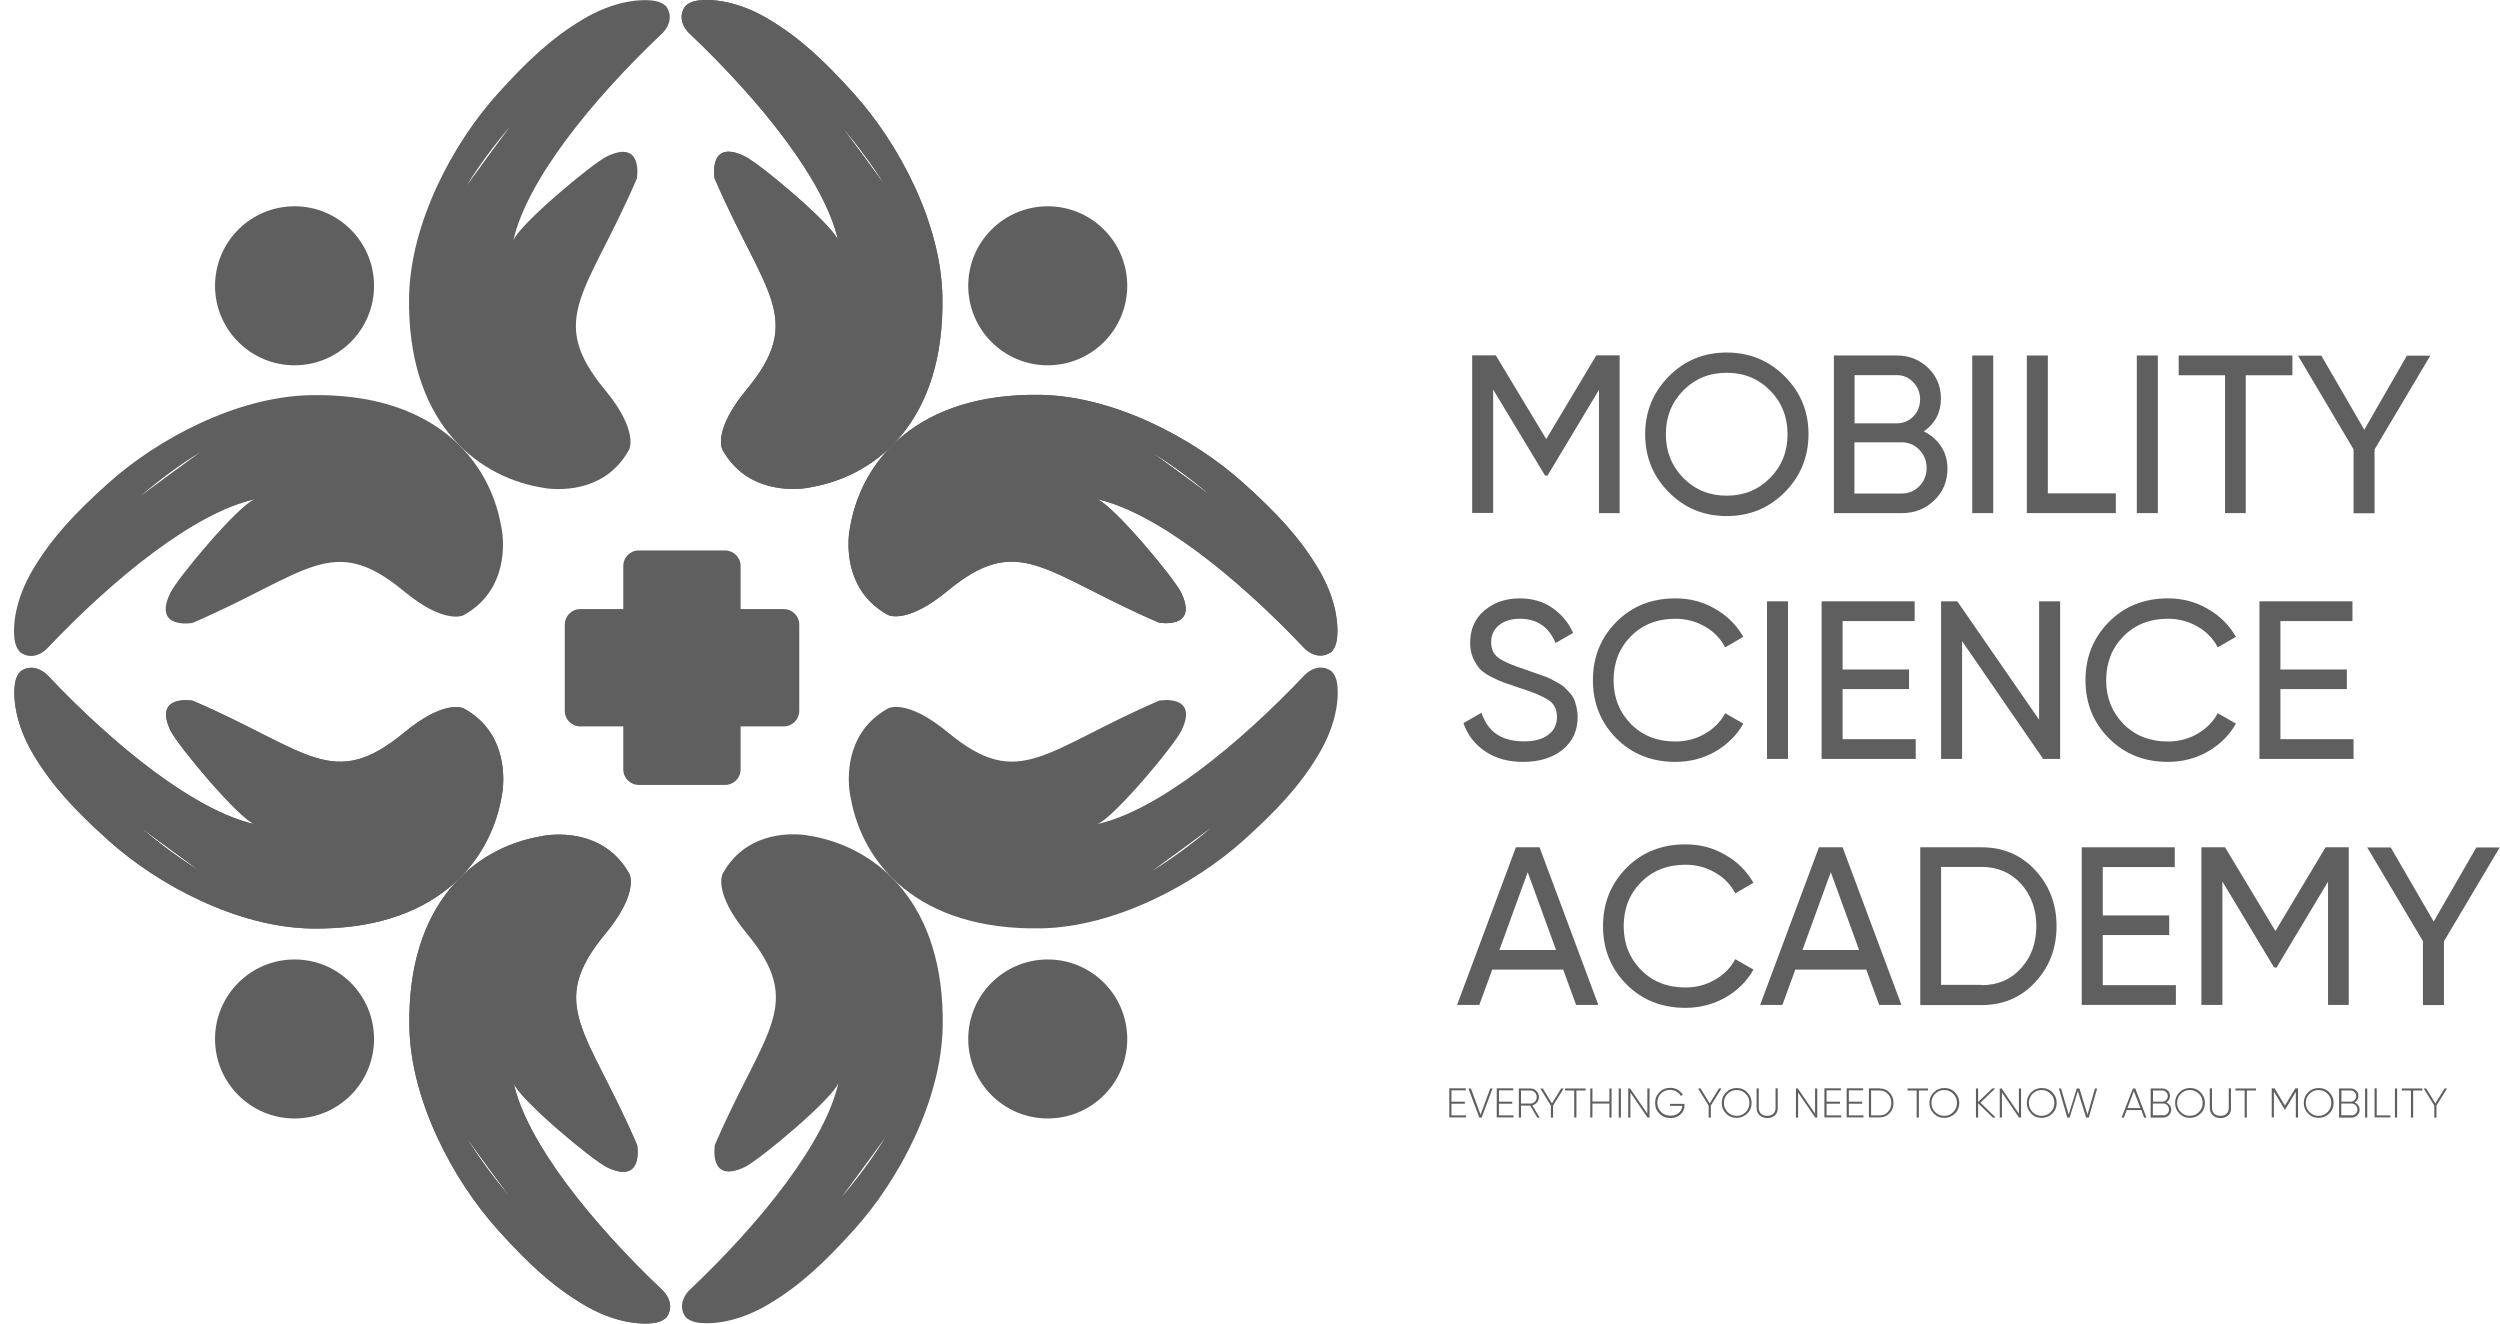<svg width="136" height="72" viewBox="0 0 136 72" fill="none" xmlns="http://www.w3.org/2000/svg">
<path d="M56.997 19.872C59.385 19.872 61.322 17.936 61.322 15.547C61.322 13.159 59.385 11.222 56.997 11.222C54.608 11.222 52.672 13.159 52.672 15.547C52.672 17.936 54.608 19.872 56.997 19.872Z" fill="#605F5F"/>
<path d="M16.023 60.845C18.412 60.845 20.348 58.909 20.348 56.52C20.348 54.132 18.412 52.195 16.023 52.195C13.635 52.195 11.698 54.132 11.698 56.52C11.698 58.909 13.635 60.845 16.023 60.845Z" fill="#605F5F"/>
<path d="M56.997 60.845C59.385 60.845 61.322 58.909 61.322 56.52C61.322 54.132 59.385 52.195 56.997 52.195C54.608 52.195 52.672 54.132 52.672 56.52C52.672 58.909 54.608 60.845 56.997 60.845Z" fill="#605F5F"/>
<path d="M16.023 19.872C18.412 19.872 20.348 17.936 20.348 15.547C20.348 13.159 18.412 11.222 16.023 11.222C13.635 11.222 11.698 13.159 11.698 15.547C11.698 17.936 13.635 19.872 16.023 19.872Z" fill="#605F5F"/>
<path d="M46.264 28.565C46.239 28.717 46.214 28.869 46.188 29.022C46.087 29.995 46.121 32.255 48.313 33.457C48.389 33.491 49.396 33.922 51.546 32.145C55.448 28.92 56.776 31.172 63.048 33.871C63.048 33.871 65.207 34.252 64.267 32.263C63.878 31.442 60.518 27.43 59.671 27.151C62.921 27.879 67.289 31.383 70.962 35.268C70.962 35.268 71.656 36.004 72.418 35.471C72.579 35.31 72.672 35.099 72.714 34.853C72.841 34.083 72.722 32.619 71.707 30.926C70.683 29.216 69.447 27.904 67.653 26.288C64.969 23.867 60.645 21.557 56.616 21.48C49.912 21.37 46.916 25.035 46.264 28.565ZM65.875 26.965C64.758 26.136 63.641 25.323 62.676 24.62C63.725 25.264 64.8 26.051 65.875 26.965Z" fill="#605F5F"/>
<path d="M51.267 16.14C51.191 12.111 48.88 7.794 46.459 5.103C44.843 3.309 43.531 2.073 41.821 1.049C40.128 0.033 38.664 -0.085 37.894 0.042C37.648 0.084 37.437 0.177 37.276 0.338C36.734 1.099 37.479 1.794 37.479 1.794C41.356 5.467 44.868 9.834 45.596 13.084C45.317 12.238 41.305 8.869 40.484 8.488C38.495 7.549 38.876 9.707 38.876 9.707C41.576 15.979 43.836 17.308 40.602 21.209C38.825 23.359 39.257 24.366 39.29 24.443C40.501 26.643 42.761 26.669 43.725 26.567C43.878 26.55 44.03 26.525 44.182 26.491C47.737 25.848 51.394 22.852 51.267 16.14ZM48.144 10.088C47.441 9.123 46.629 8.006 45.799 6.889C46.713 7.972 47.5 9.039 48.144 10.088Z" fill="#605F5F"/>
<path d="M27.272 43.427C27.297 43.275 27.323 43.122 27.348 42.97C27.449 41.996 27.416 39.737 25.223 38.535C25.147 38.501 24.14 38.069 21.99 39.847C18.088 43.071 16.76 40.82 10.488 38.12C10.488 38.12 8.33 37.739 9.269 39.728C9.658 40.549 13.019 44.561 13.865 44.84C10.615 44.112 6.248 40.608 2.574 36.724C2.574 36.724 1.88 35.987 1.119 36.52C0.958 36.681 0.865 36.893 0.822 37.138C0.695 37.908 0.814 39.373 1.829 41.066C2.854 42.775 4.089 44.087 5.884 45.704C8.567 48.124 12.892 50.435 16.92 50.511C23.624 50.621 26.62 46.965 27.272 43.427ZM7.661 45.027C8.778 45.856 9.895 46.669 10.86 47.371C9.811 46.728 8.744 45.949 7.661 45.027Z" fill="#605F5F"/>
<path d="M22.27 55.861C22.346 59.889 24.656 64.206 27.077 66.897C28.694 68.692 30.006 69.927 31.715 70.951C33.408 71.967 34.872 72.086 35.642 71.959C35.888 71.916 36.099 71.823 36.26 71.662C36.802 70.901 36.057 70.207 36.057 70.207C32.181 66.533 28.668 62.166 27.94 58.916C28.22 59.762 32.231 63.131 33.052 63.512C35.041 64.451 34.661 62.293 34.661 62.293C31.961 56.021 29.701 54.693 32.934 50.791C34.711 48.641 34.28 47.634 34.246 47.557C33.035 45.357 30.776 45.331 29.811 45.433C29.659 45.45 29.506 45.475 29.354 45.509C25.807 46.144 22.143 49.149 22.27 55.861ZM25.393 61.912C26.095 62.877 26.908 63.994 27.737 65.111C26.823 64.028 26.036 62.953 25.393 61.912Z" fill="#605F5F"/>
<path d="M46.264 28.565C46.239 28.717 46.214 28.869 46.188 29.022C46.087 29.995 46.121 32.255 48.313 33.457C48.389 33.491 49.396 33.922 51.546 32.145C55.448 28.92 56.776 31.172 63.048 33.871C63.048 33.871 65.207 34.252 64.267 32.263C63.878 31.442 60.518 27.43 59.671 27.151C62.921 27.879 67.289 31.383 70.962 35.268C70.962 35.268 71.656 36.004 72.418 35.471C72.579 35.31 72.672 35.099 72.714 34.853C72.841 34.083 72.722 32.619 71.707 30.926C70.683 29.216 69.447 27.904 67.653 26.288C64.969 23.867 60.645 21.557 56.616 21.48C49.912 21.37 46.916 25.035 46.264 28.565ZM65.875 26.965C64.758 26.136 63.641 25.323 62.676 24.62C63.725 25.264 64.8 26.051 65.875 26.965Z" fill="#605F5F"/>
<path d="M51.267 16.14C51.191 12.111 48.88 7.794 46.459 5.103C44.843 3.309 43.531 2.073 41.821 1.049C40.128 0.033 38.664 -0.085 37.894 0.042C37.648 0.084 37.437 0.177 37.276 0.338C36.734 1.099 37.479 1.794 37.479 1.794C41.356 5.467 44.868 9.834 45.596 13.084C45.317 12.238 41.305 8.869 40.484 8.488C38.495 7.549 38.876 9.707 38.876 9.707C41.576 15.979 43.836 17.308 40.602 21.209C38.825 23.359 39.257 24.366 39.29 24.443C40.501 26.643 42.761 26.669 43.725 26.567C43.878 26.55 44.03 26.525 44.182 26.491C47.737 25.848 51.394 22.852 51.267 16.14ZM48.144 10.088C47.441 9.123 46.629 8.006 45.799 6.889C46.713 7.972 47.5 9.039 48.144 10.088Z" fill="#605F5F"/>
<path d="M27.272 43.427C27.297 43.275 27.323 43.122 27.348 42.97C27.449 41.996 27.416 39.737 25.223 38.535C25.147 38.501 24.14 38.069 21.99 39.847C18.088 43.071 16.76 40.82 10.488 38.12C10.488 38.12 8.33 37.739 9.269 39.728C9.658 40.549 13.019 44.561 13.865 44.84C10.615 44.112 6.248 40.608 2.574 36.724C2.574 36.724 1.88 35.987 1.119 36.52C0.958 36.681 0.865 36.893 0.822 37.138C0.695 37.908 0.814 39.373 1.829 41.066C2.854 42.775 4.089 44.087 5.884 45.704C8.567 48.124 12.892 50.435 16.92 50.511C23.624 50.621 26.62 46.965 27.272 43.427ZM7.661 45.027C8.778 45.856 9.895 46.669 10.86 47.371C9.811 46.728 8.744 45.949 7.661 45.027Z" fill="#605F5F"/>
<path d="M22.27 55.861C22.346 59.889 24.656 64.206 27.077 66.897C28.694 68.692 30.006 69.927 31.715 70.951C33.408 71.967 34.872 72.086 35.642 71.959C35.888 71.916 36.099 71.823 36.26 71.662C36.802 70.901 36.057 70.207 36.057 70.207C32.181 66.533 28.668 62.166 27.94 58.916C28.22 59.762 32.231 63.131 33.052 63.512C35.041 64.451 34.661 62.293 34.661 62.293C31.961 56.021 29.701 54.693 32.934 50.791C34.711 48.641 34.28 47.634 34.246 47.557C33.035 45.357 30.776 45.331 29.811 45.433C29.659 45.45 29.506 45.475 29.354 45.509C25.807 46.144 22.143 49.149 22.27 55.861ZM25.393 61.912C26.095 62.877 26.908 63.994 27.737 65.111C26.823 64.028 26.036 62.953 25.393 61.912Z" fill="#605F5F"/>
<path d="M44.199 45.492C44.047 45.467 43.895 45.442 43.742 45.416C42.769 45.315 40.509 45.349 39.307 47.541C39.273 47.617 38.842 48.624 40.619 50.774C43.844 54.676 41.593 56.005 38.892 62.276C38.892 62.276 38.512 64.434 40.501 63.495C41.322 63.106 45.334 59.746 45.613 58.899C44.885 62.149 41.381 66.517 37.496 70.19C37.496 70.19 36.76 70.884 37.293 71.646C37.454 71.806 37.665 71.9 37.911 71.942C38.681 72.069 40.145 71.95 41.838 70.935C43.548 69.911 44.859 68.675 46.476 66.881C48.897 64.198 51.207 59.873 51.284 55.844C51.394 49.149 47.737 46.144 44.199 45.492ZM45.799 65.103C46.629 63.986 47.441 62.869 48.144 61.904C47.5 62.953 46.713 64.028 45.799 65.103Z" fill="#605F5F"/>
<path d="M56.633 50.503C60.661 50.427 64.978 48.116 67.669 45.696C69.464 44.079 70.7 42.767 71.724 41.057C72.739 39.365 72.858 37.9 72.731 37.13C72.689 36.885 72.595 36.673 72.435 36.512C71.673 35.971 70.979 36.715 70.979 36.715C67.305 40.592 62.938 44.104 59.688 44.832C60.535 44.553 63.903 40.541 64.284 39.72C65.223 37.731 63.065 38.112 63.065 38.112C56.794 40.812 55.465 43.072 51.563 39.839C49.413 38.061 48.406 38.493 48.33 38.527C46.129 39.737 46.104 41.997 46.205 42.962C46.222 43.114 46.248 43.267 46.282 43.419C46.916 46.965 49.912 50.621 56.633 50.503ZM62.676 47.38C63.641 46.677 64.758 45.865 65.875 45.035C64.8 45.95 63.725 46.728 62.676 47.38Z" fill="#605F5F"/>
<path d="M29.337 26.5C29.489 26.525 29.642 26.55 29.794 26.576C30.767 26.677 33.027 26.644 34.229 24.451C34.263 24.375 34.694 23.368 32.917 21.218C29.692 17.317 31.944 15.988 34.644 9.716C34.644 9.716 35.025 7.558 33.036 8.497C32.215 8.887 28.203 12.247 27.923 13.093C28.651 9.843 32.155 5.476 36.04 1.802C36.04 1.802 36.777 1.108 36.243 0.347C36.083 0.186 35.871 0.093 35.626 0.05C34.855 -0.077 33.391 0.042 31.698 1.058C29.989 2.082 28.677 3.317 27.06 5.112C24.64 7.795 22.329 12.12 22.253 16.148C22.143 22.852 25.808 25.848 29.337 26.5ZM27.737 6.889C26.908 8.006 26.095 9.124 25.393 10.088C26.036 9.039 26.823 7.972 27.737 6.889Z" fill="#605F5F"/>
<path d="M16.904 21.497C12.875 21.573 8.558 23.884 5.867 26.305C4.072 27.921 2.837 29.233 1.813 30.943C0.797 32.636 0.678 34.1 0.805 34.87C0.848 35.116 0.941 35.327 1.102 35.488C1.863 36.03 2.557 35.285 2.557 35.285C6.231 31.409 10.598 27.896 13.848 27.168C13.002 27.447 9.633 31.459 9.252 32.28C8.313 34.269 10.471 33.888 10.471 33.888C16.743 31.188 18.072 28.929 21.973 32.162C24.123 33.939 25.13 33.508 25.207 33.474C27.407 32.263 27.433 30.003 27.331 29.039C27.314 28.886 27.289 28.734 27.255 28.582C26.62 25.035 23.624 21.37 16.904 21.497ZM10.86 24.62C9.896 25.323 8.778 26.136 7.661 26.965C8.744 26.051 9.811 25.264 10.86 24.62Z" fill="#605F5F"/>
<path d="M40.289 30.782V41.861C40.289 42.318 39.917 42.699 39.451 42.699H34.745C34.288 42.699 33.907 42.327 33.907 41.861V30.782C33.907 30.325 34.28 29.944 34.745 29.944H39.451C39.908 29.953 40.289 30.325 40.289 30.782Z" fill="#605F5F"/>
<path d="M42.642 39.517H31.563C31.106 39.517 30.725 39.145 30.725 38.679V33.973C30.725 33.516 31.097 33.135 31.563 33.135H42.642C43.099 33.135 43.48 33.508 43.48 33.973V38.679C43.471 39.145 43.099 39.517 42.642 39.517Z" fill="#605F5F"/>
<path d="M88.109 19.34V27.913H86.984V21.21L84.182 25.874L84.047 25.865L81.228 21.193V27.905H80.086V19.331H81.372L84.115 23.885L86.84 19.331H88.109V19.34Z" fill="#605F5F"/>
<path d="M97.09 26.779C96.226 27.642 95.177 28.074 93.933 28.074C92.688 28.074 91.639 27.642 90.784 26.779C89.929 25.915 89.497 24.866 89.497 23.63C89.497 22.386 89.929 21.337 90.784 20.473C91.639 19.61 92.688 19.178 93.933 19.178C95.177 19.178 96.226 19.61 97.09 20.473C97.953 21.337 98.384 22.386 98.384 23.63C98.376 24.857 97.953 25.907 97.09 26.779ZM91.571 26C92.206 26.643 92.993 26.965 93.933 26.965C94.872 26.965 95.659 26.643 96.294 26C96.929 25.357 97.242 24.57 97.242 23.63C97.242 22.682 96.929 21.887 96.294 21.243C95.659 20.6 94.872 20.279 93.933 20.279C92.993 20.279 92.206 20.6 91.571 21.243C90.936 21.887 90.623 22.682 90.623 23.63C90.623 24.57 90.945 25.357 91.571 26Z" fill="#605F5F"/>
<path d="M104.656 23.47C105.045 23.656 105.359 23.927 105.596 24.282C105.824 24.629 105.943 25.035 105.943 25.492C105.943 26.178 105.706 26.754 105.223 27.219C104.741 27.685 104.157 27.913 103.463 27.913H99.764V19.339H103.192C103.861 19.339 104.428 19.568 104.893 20.017C105.359 20.465 105.587 21.024 105.587 21.684C105.587 22.437 105.274 23.038 104.656 23.47ZM103.183 20.406H100.89V23.03H103.183C103.539 23.03 103.844 22.903 104.089 22.649C104.334 22.395 104.453 22.082 104.453 21.718C104.453 21.362 104.326 21.049 104.081 20.795C103.835 20.533 103.53 20.406 103.183 20.406ZM103.454 26.847C103.835 26.847 104.157 26.711 104.419 26.441C104.682 26.17 104.808 25.84 104.808 25.45C104.808 25.069 104.673 24.739 104.411 24.468C104.148 24.198 103.827 24.062 103.446 24.062H100.881V26.847H103.454Z" fill="#605F5F"/>
<path d="M107.288 19.339H108.431V27.913H107.288V19.339Z" fill="#605F5F"/>
<path d="M111.402 26.838H115.1V27.913H110.259V19.339H111.402V26.838Z" fill="#605F5F"/>
<path d="M116.243 19.339H117.386V27.913H116.243V19.339Z" fill="#605F5F"/>
<path d="M124.707 19.339V20.414H122.168V27.913H121.042V20.414H118.52V19.339H124.707Z" fill="#605F5F"/>
<path d="M132.214 19.339L129.176 24.451V27.922H128.033V24.443L125.011 19.348H126.281L128.617 23.377L130.936 19.348H132.214V19.339Z" fill="#605F5F"/>
<path d="M82.853 41.447C82.049 41.447 81.372 41.261 80.805 40.88C80.238 40.507 79.84 39.991 79.612 39.339L80.594 38.772C80.932 39.813 81.694 40.33 82.887 40.33C83.471 40.33 83.928 40.211 84.233 39.966C84.546 39.729 84.699 39.407 84.699 39.001C84.699 38.594 84.546 38.29 84.233 38.078C83.92 37.875 83.404 37.655 82.676 37.426C82.32 37.308 82.049 37.206 81.855 37.147C81.668 37.079 81.431 36.978 81.144 36.834C80.865 36.69 80.653 36.546 80.509 36.394C80.374 36.242 80.247 36.047 80.137 35.801C80.026 35.556 79.976 35.277 79.976 34.972C79.976 34.227 80.238 33.635 80.763 33.203C81.288 32.763 81.922 32.551 82.676 32.551C83.353 32.551 83.945 32.721 84.445 33.068C84.944 33.415 85.325 33.863 85.579 34.43L84.622 34.98C84.258 34.1 83.607 33.66 82.676 33.66C82.21 33.66 81.838 33.779 81.55 34.007C81.262 34.236 81.118 34.549 81.118 34.938C81.118 35.31 81.254 35.598 81.525 35.793C81.796 35.988 82.261 36.191 82.921 36.402C83.15 36.487 83.319 36.546 83.421 36.58C83.522 36.614 83.674 36.673 83.886 36.741C84.098 36.817 84.25 36.876 84.343 36.927C84.445 36.978 84.572 37.046 84.741 37.139C84.91 37.232 85.029 37.316 85.113 37.393C85.198 37.477 85.291 37.579 85.401 37.697C85.511 37.816 85.587 37.934 85.638 38.061C85.689 38.188 85.731 38.324 85.765 38.484C85.799 38.645 85.824 38.815 85.824 38.992C85.824 39.745 85.553 40.346 85.003 40.787C84.453 41.227 83.742 41.447 82.853 41.447Z" fill="#605F5F"/>
<path d="M91.139 41.447C89.844 41.447 88.77 41.015 87.923 40.16C87.077 39.305 86.654 38.247 86.654 37.003C86.654 35.751 87.077 34.701 87.923 33.838C88.77 32.983 89.844 32.551 91.139 32.551C91.927 32.551 92.646 32.737 93.298 33.118C93.958 33.491 94.466 33.999 94.838 34.642L93.848 35.217C93.603 34.743 93.239 34.362 92.748 34.083C92.265 33.804 91.724 33.66 91.139 33.66C90.149 33.66 89.345 33.982 88.719 34.616C88.093 35.251 87.779 36.047 87.779 37.003C87.779 37.951 88.093 38.738 88.719 39.382C89.345 40.016 90.149 40.338 91.139 40.338C91.732 40.338 92.265 40.194 92.748 39.915C93.23 39.636 93.603 39.263 93.848 38.798L94.838 39.365C94.483 39.999 93.966 40.507 93.306 40.888C92.646 41.261 91.927 41.447 91.139 41.447Z" fill="#605F5F"/>
<path d="M96.125 32.712H97.267V41.286H96.125V32.712Z" fill="#605F5F"/>
<path d="M100.238 40.211H104.216V41.286H99.096V32.712H104.157V33.787H100.238V36.42H103.852V37.486H100.238V40.211Z" fill="#605F5F"/>
<path d="M110.928 32.712H112.071V41.286H111.148L106.738 34.879V41.286H105.596V32.712H106.476L110.928 39.153V32.712Z" fill="#605F5F"/>
<path d="M117.936 41.447C116.641 41.447 115.566 41.015 114.72 40.16C113.873 39.305 113.45 38.247 113.45 37.003C113.45 35.751 113.873 34.701 114.72 33.838C115.566 32.983 116.641 32.551 117.936 32.551C118.723 32.551 119.442 32.737 120.094 33.118C120.754 33.491 121.262 33.999 121.635 34.642L120.644 35.217C120.399 34.743 120.035 34.362 119.544 34.083C119.062 33.804 118.52 33.66 117.936 33.66C116.946 33.66 116.142 33.982 115.515 34.616C114.889 35.251 114.576 36.047 114.576 37.003C114.576 37.951 114.889 38.738 115.515 39.382C116.142 40.016 116.946 40.338 117.936 40.338C118.52 40.338 119.062 40.194 119.544 39.915C120.026 39.636 120.399 39.263 120.644 38.798L121.635 39.365C121.279 39.999 120.763 40.507 120.103 40.888C119.442 41.261 118.715 41.447 117.936 41.447Z" fill="#605F5F"/>
<path d="M124.055 40.211H128.033V41.286H122.913V32.712H127.974V33.787H124.055V36.42H127.669V37.486H124.055V40.211Z" fill="#605F5F"/>
<path d="M85.74 54.667L85.037 52.746H81.178L80.475 54.667H79.265L82.464 46.093H83.751L86.95 54.667H85.74ZM81.567 51.679H84.648L83.107 47.447L81.567 51.679Z" fill="#605F5F"/>
<path d="M91.69 54.828C90.395 54.828 89.32 54.396 88.473 53.542C87.627 52.687 87.204 51.629 87.204 50.385C87.204 49.132 87.627 48.082 88.473 47.219C89.32 46.364 90.395 45.933 91.69 45.933C92.477 45.933 93.196 46.119 93.848 46.5C94.508 46.872 95.016 47.38 95.388 48.023L94.398 48.599C94.153 48.125 93.789 47.744 93.298 47.465C92.815 47.185 92.274 47.041 91.69 47.041C90.699 47.041 89.895 47.363 89.269 47.998C88.643 48.633 88.329 49.428 88.329 50.385C88.329 51.333 88.643 52.12 89.269 52.763C89.895 53.398 90.699 53.719 91.69 53.719C92.282 53.719 92.815 53.575 93.298 53.296C93.78 53.017 94.153 52.644 94.398 52.179L95.388 52.746C95.033 53.381 94.517 53.889 93.856 54.27C93.196 54.633 92.477 54.828 91.69 54.828Z" fill="#605F5F"/>
<path d="M102.227 54.667L101.524 52.746H97.665L96.963 54.667H95.752L98.951 46.093H100.238L103.437 54.667H102.227ZM98.054 51.679H101.135L99.595 47.447L98.054 51.679Z" fill="#605F5F"/>
<path d="M107.805 46.093C108.973 46.093 109.946 46.508 110.716 47.337C111.487 48.167 111.876 49.183 111.876 50.384C111.876 51.586 111.487 52.602 110.716 53.431C109.946 54.261 108.973 54.676 107.805 54.676H104.462V46.093H107.805ZM107.805 53.592C108.677 53.592 109.396 53.288 109.946 52.67C110.505 52.06 110.776 51.29 110.776 50.376C110.776 49.462 110.496 48.7 109.946 48.082C109.387 47.473 108.677 47.16 107.805 47.16H105.596V53.575H107.805V53.592Z" fill="#605F5F"/>
<path d="M114.39 53.592H118.368V54.667H113.247V46.093H118.308V47.168H114.39V49.8H118.004V50.867H114.39V53.592Z" fill="#605F5F"/>
<path d="M127.771 46.093V54.667H126.645V47.964L123.844 52.636L123.708 52.627L120.898 47.955V54.667H119.755V46.093H121.042L123.784 50.647L126.51 46.093H127.771Z" fill="#605F5F"/>
<path d="M135.989 46.093L132.951 51.205V54.676H131.808V51.197L128.778 46.102H130.056L132.392 50.13L134.711 46.102H135.989V46.093Z" fill="#605F5F"/>
<path d="M78.96 60.677H79.756V60.787H78.842V59.204H79.739V59.314H78.96V59.932H79.688V60.042H78.96V60.677Z" fill="#605F5F"/>
<path d="M80.475 60.796L79.883 59.213H80.018L80.543 60.643L81.068 59.213H81.195L80.602 60.796H80.475Z" fill="#605F5F"/>
<path d="M81.542 60.677H82.337V60.787H81.423V59.204H82.32V59.314H81.542V59.932H82.269V60.042H81.542V60.677Z" fill="#605F5F"/>
<path d="M83.624 60.796L83.243 60.144H82.743V60.796H82.625V59.213H83.251C83.378 59.213 83.488 59.255 83.581 59.348C83.674 59.441 83.717 59.551 83.717 59.678C83.717 59.788 83.683 59.882 83.615 59.966C83.547 60.051 83.463 60.102 83.361 60.136L83.759 60.804H83.624V60.796ZM82.743 59.323V60.034H83.251C83.344 60.034 83.429 60 83.497 59.932C83.564 59.865 83.598 59.78 83.598 59.678C83.598 59.577 83.564 59.501 83.497 59.425C83.429 59.357 83.344 59.323 83.251 59.323H82.743Z" fill="#605F5F"/>
<path d="M85.062 59.213L84.487 60.144V60.796H84.368V60.144L83.793 59.213H83.928L84.428 60.025L84.927 59.213H85.062Z" fill="#605F5F"/>
<path d="M86.256 59.213V59.323H85.757V60.796H85.638V59.323H85.139V59.213H86.256Z" fill="#605F5F"/>
<path d="M87.551 59.213H87.669V60.796H87.551V60.034H86.628V60.796H86.51V59.213H86.628V59.924H87.551V59.213Z" fill="#605F5F"/>
<path d="M88.059 59.213H88.177V60.796H88.059V59.213Z" fill="#605F5F"/>
<path d="M89.616 59.213H89.735V60.796H89.625L88.694 59.433V60.796H88.575V59.213H88.677L89.616 60.584V59.213Z" fill="#605F5F"/>
<path d="M91.639 60.059V60.118C91.639 60.313 91.571 60.482 91.427 60.618C91.283 60.753 91.106 60.821 90.877 60.821C90.632 60.821 90.437 60.745 90.276 60.584C90.115 60.423 90.039 60.237 90.039 60C90.039 59.763 90.115 59.577 90.276 59.416C90.428 59.255 90.632 59.179 90.869 59.179C91.013 59.179 91.148 59.213 91.266 59.28C91.385 59.348 91.478 59.441 91.546 59.56L91.436 59.619C91.385 59.517 91.309 59.441 91.199 59.382C91.097 59.323 90.979 59.289 90.86 59.289C90.657 59.289 90.488 59.356 90.352 59.492C90.217 59.627 90.158 59.797 90.158 59.991C90.158 60.186 90.225 60.355 90.361 60.491C90.496 60.626 90.665 60.694 90.877 60.694C91.063 60.694 91.216 60.643 91.326 60.541C91.444 60.44 91.503 60.313 91.52 60.16H90.852V60.05H91.639V60.059Z" fill="#605F5F"/>
<path d="M93.645 59.213L93.069 60.144V60.796H92.951V60.144L92.375 59.213H92.511L93.01 60.025L93.509 59.213H93.645Z" fill="#605F5F"/>
<path d="M95.05 60.576C94.889 60.736 94.694 60.812 94.474 60.812C94.246 60.812 94.051 60.736 93.899 60.576C93.738 60.415 93.662 60.22 93.662 60C93.662 59.78 93.738 59.585 93.899 59.425C94.059 59.264 94.254 59.188 94.474 59.188C94.703 59.188 94.897 59.264 95.05 59.425C95.211 59.585 95.287 59.78 95.287 60C95.287 60.22 95.211 60.423 95.05 60.576ZM93.983 60.499C94.119 60.635 94.28 60.703 94.474 60.703C94.669 60.703 94.83 60.635 94.965 60.499C95.101 60.364 95.168 60.195 95.168 60C95.168 59.805 95.101 59.636 94.965 59.501C94.83 59.365 94.669 59.297 94.474 59.297C94.28 59.297 94.119 59.365 93.983 59.501C93.848 59.636 93.78 59.805 93.78 60C93.78 60.195 93.848 60.364 93.983 60.499Z" fill="#605F5F"/>
<path d="M96.565 60.668C96.455 60.77 96.319 60.821 96.142 60.821C95.964 60.821 95.829 60.77 95.718 60.668C95.617 60.567 95.558 60.431 95.558 60.262V59.204H95.676V60.262C95.676 60.398 95.718 60.499 95.795 60.584C95.871 60.66 95.989 60.702 96.133 60.702C96.277 60.702 96.395 60.66 96.472 60.584C96.556 60.508 96.59 60.398 96.59 60.262V59.204H96.709V60.262C96.717 60.431 96.666 60.567 96.565 60.668Z" fill="#605F5F"/>
<path d="M98.74 59.213H98.859V60.796H98.749L97.817 59.433V60.796H97.699V59.213H97.8L98.74 60.584V59.213Z" fill="#605F5F"/>
<path d="M99.366 60.677H100.162V60.787H99.248V59.204H100.145V59.314H99.366V59.932H100.094V60.042H99.366V60.677Z" fill="#605F5F"/>
<path d="M100.577 60.677H101.372V60.787H100.458V59.204H101.355V59.314H100.577V59.932H101.305V60.042H100.577V60.677Z" fill="#605F5F"/>
<path d="M102.261 59.213C102.473 59.213 102.659 59.289 102.794 59.441C102.938 59.593 103.006 59.78 103.006 60C103.006 60.22 102.938 60.406 102.794 60.558C102.65 60.711 102.473 60.787 102.261 60.787H101.668V59.204H102.261V59.213ZM102.261 60.677C102.447 60.677 102.599 60.609 102.71 60.482C102.828 60.355 102.887 60.194 102.887 60C102.887 59.805 102.828 59.644 102.71 59.517C102.591 59.39 102.439 59.323 102.261 59.323H101.787V60.677H102.261Z" fill="#605F5F"/>
<path d="M104.885 59.213V59.323H104.385V60.796H104.267V59.323H103.768V59.213H104.885Z" fill="#605F5F"/>
<path d="M106.349 60.576C106.188 60.736 105.994 60.812 105.773 60.812C105.545 60.812 105.35 60.736 105.198 60.576C105.037 60.415 104.961 60.22 104.961 60C104.961 59.78 105.037 59.585 105.198 59.425C105.359 59.264 105.553 59.188 105.773 59.188C106.002 59.188 106.197 59.264 106.349 59.425C106.501 59.585 106.586 59.78 106.586 60C106.586 60.22 106.51 60.423 106.349 60.576ZM105.274 60.499C105.41 60.635 105.57 60.703 105.765 60.703C105.96 60.703 106.121 60.635 106.256 60.499C106.391 60.364 106.459 60.195 106.459 60C106.459 59.805 106.391 59.636 106.256 59.501C106.121 59.365 105.96 59.297 105.765 59.297C105.57 59.297 105.41 59.365 105.274 59.501C105.139 59.636 105.071 59.805 105.071 60C105.071 60.195 105.139 60.364 105.274 60.499Z" fill="#605F5F"/>
<path d="M108.566 60.796H108.406L107.61 60.017V60.796H107.492V59.213H107.61V59.949L108.38 59.213H108.541L107.737 59.983L108.566 60.796Z" fill="#605F5F"/>
<path d="M109.828 59.213H109.946V60.796H109.836L108.905 59.433V60.796H108.786V59.213H108.888L109.828 60.584V59.213Z" fill="#605F5F"/>
<path d="M111.647 60.576C111.487 60.736 111.292 60.812 111.072 60.812C110.843 60.812 110.649 60.736 110.496 60.576C110.335 60.415 110.259 60.22 110.259 60C110.259 59.78 110.335 59.585 110.496 59.425C110.657 59.264 110.852 59.188 111.072 59.188C111.3 59.188 111.495 59.264 111.647 59.425C111.808 59.585 111.884 59.78 111.884 60C111.884 60.22 111.808 60.423 111.647 60.576ZM110.572 60.499C110.708 60.635 110.869 60.703 111.063 60.703C111.258 60.703 111.419 60.635 111.554 60.499C111.69 60.364 111.757 60.195 111.757 60C111.757 59.805 111.69 59.636 111.554 59.501C111.419 59.365 111.258 59.297 111.063 59.297C110.869 59.297 110.708 59.365 110.572 59.501C110.437 59.636 110.369 59.805 110.369 60C110.369 60.195 110.437 60.364 110.572 60.499Z" fill="#605F5F"/>
<path d="M112.46 60.796L112.003 59.213H112.121L112.536 60.635L112.976 59.213H113.12L113.56 60.643L113.966 59.213H114.085L113.628 60.796H113.484L113.035 59.357L112.587 60.796H112.46Z" fill="#605F5F"/>
<path d="M116.641 60.796L116.489 60.389H115.693L115.541 60.796H115.414L116.032 59.213H116.159L116.768 60.796H116.641ZM115.735 60.279H116.438L116.082 59.357L115.735 60.279Z" fill="#605F5F"/>
<path d="M117.843 59.975C117.927 60.008 117.987 60.059 118.038 60.127C118.088 60.195 118.114 60.279 118.114 60.364C118.114 60.483 118.071 60.584 117.987 60.669C117.902 60.753 117.801 60.796 117.682 60.796H116.996V59.213H117.631C117.75 59.213 117.843 59.255 117.927 59.331C118.012 59.408 118.046 59.509 118.046 59.628C118.046 59.704 118.029 59.772 117.987 59.831C117.953 59.89 117.902 59.941 117.843 59.975ZM117.631 59.323H117.123V59.932H117.631C117.716 59.932 117.784 59.898 117.843 59.839C117.902 59.78 117.927 59.712 117.927 59.628C117.927 59.543 117.902 59.475 117.843 59.416C117.784 59.348 117.707 59.323 117.631 59.323ZM117.682 60.677C117.767 60.677 117.843 60.643 117.902 60.584C117.961 60.525 117.995 60.449 117.995 60.355C117.995 60.271 117.961 60.195 117.902 60.127C117.843 60.068 117.767 60.034 117.682 60.034H117.115V60.669H117.682V60.677Z" fill="#605F5F"/>
<path d="M119.713 60.576C119.553 60.736 119.358 60.812 119.138 60.812C118.909 60.812 118.715 60.736 118.562 60.576C118.401 60.415 118.325 60.22 118.325 60C118.325 59.78 118.401 59.585 118.562 59.425C118.723 59.264 118.918 59.188 119.138 59.188C119.366 59.188 119.561 59.264 119.713 59.425C119.866 59.585 119.95 59.78 119.95 60C119.95 60.22 119.874 60.423 119.713 60.576ZM118.638 60.499C118.774 60.635 118.935 60.703 119.129 60.703C119.324 60.703 119.485 60.635 119.62 60.499C119.756 60.364 119.823 60.195 119.823 60C119.823 59.805 119.756 59.636 119.62 59.501C119.485 59.365 119.324 59.297 119.129 59.297C118.935 59.297 118.774 59.365 118.638 59.501C118.503 59.636 118.435 59.805 118.435 60C118.435 60.195 118.503 60.364 118.638 60.499Z" fill="#605F5F"/>
<path d="M121.22 60.668C121.11 60.77 120.974 60.821 120.797 60.821C120.619 60.821 120.483 60.77 120.373 60.668C120.272 60.567 120.213 60.431 120.213 60.262V59.204H120.331V60.262C120.331 60.398 120.373 60.499 120.45 60.584C120.526 60.66 120.644 60.702 120.788 60.702C120.932 60.702 121.051 60.66 121.127 60.584C121.211 60.508 121.245 60.398 121.245 60.262V59.204H121.364V60.262C121.381 60.431 121.33 60.567 121.22 60.668Z" fill="#605F5F"/>
<path d="M122.726 59.213V59.323H122.227V60.796H122.109V59.323H121.609V59.213H122.726Z" fill="#605F5F"/>
<path d="M125.012 59.213V60.795H124.893V59.39L124.309 60.364H124.292L123.7 59.382V60.787H123.581V59.204H123.734L124.301 60.144L124.868 59.204H125.012V59.213Z" fill="#605F5F"/>
<path d="M126.713 60.576C126.552 60.736 126.358 60.812 126.137 60.812C125.909 60.812 125.714 60.736 125.562 60.576C125.401 60.415 125.325 60.22 125.325 60C125.325 59.78 125.401 59.585 125.562 59.425C125.723 59.264 125.917 59.188 126.137 59.188C126.366 59.188 126.561 59.264 126.713 59.425C126.874 59.585 126.95 59.78 126.95 60C126.95 60.22 126.865 60.423 126.713 60.576ZM125.638 60.499C125.774 60.635 125.934 60.703 126.129 60.703C126.324 60.703 126.484 60.635 126.62 60.499C126.755 60.364 126.823 60.195 126.823 60C126.823 59.805 126.755 59.636 126.62 59.501C126.484 59.365 126.324 59.297 126.129 59.297C125.934 59.297 125.774 59.365 125.638 59.501C125.503 59.636 125.435 59.805 125.435 60C125.435 60.195 125.503 60.364 125.638 60.499Z" fill="#605F5F"/>
<path d="M128.092 59.975C128.177 60.008 128.236 60.059 128.287 60.127C128.338 60.195 128.363 60.279 128.363 60.364C128.363 60.483 128.321 60.584 128.236 60.669C128.152 60.753 128.05 60.796 127.932 60.796H127.246V59.213H127.881C127.999 59.213 128.092 59.255 128.177 59.331C128.262 59.408 128.296 59.509 128.296 59.628C128.296 59.704 128.279 59.772 128.236 59.831C128.202 59.89 128.152 59.941 128.092 59.975ZM127.881 59.323H127.373V59.932H127.881C127.966 59.932 128.033 59.898 128.092 59.839C128.152 59.78 128.177 59.712 128.177 59.628C128.177 59.543 128.152 59.475 128.092 59.416C128.033 59.348 127.966 59.323 127.881 59.323ZM127.932 60.677C128.016 60.677 128.092 60.643 128.152 60.584C128.211 60.525 128.245 60.449 128.245 60.355C128.245 60.271 128.211 60.195 128.152 60.127C128.092 60.068 128.016 60.034 127.932 60.034H127.365V60.669H127.932V60.677Z" fill="#605F5F"/>
<path d="M128.66 59.213H128.778V60.796H128.66V59.213Z" fill="#605F5F"/>
<path d="M129.294 60.677H130.039V60.787H129.176V59.204H129.294V60.677Z" fill="#605F5F"/>
<path d="M130.285 59.213H130.403V60.796H130.285V59.213Z" fill="#605F5F"/>
<path d="M131.774 59.213V59.323H131.275V60.796H131.156V59.323H130.657V59.213H131.774Z" fill="#605F5F"/>
<path d="M133.12 59.213L132.545 60.144V60.796H132.426V60.144L131.85 59.213H131.986L132.485 60.025L132.985 59.213H133.12Z" fill="#605F5F"/>
</svg>
